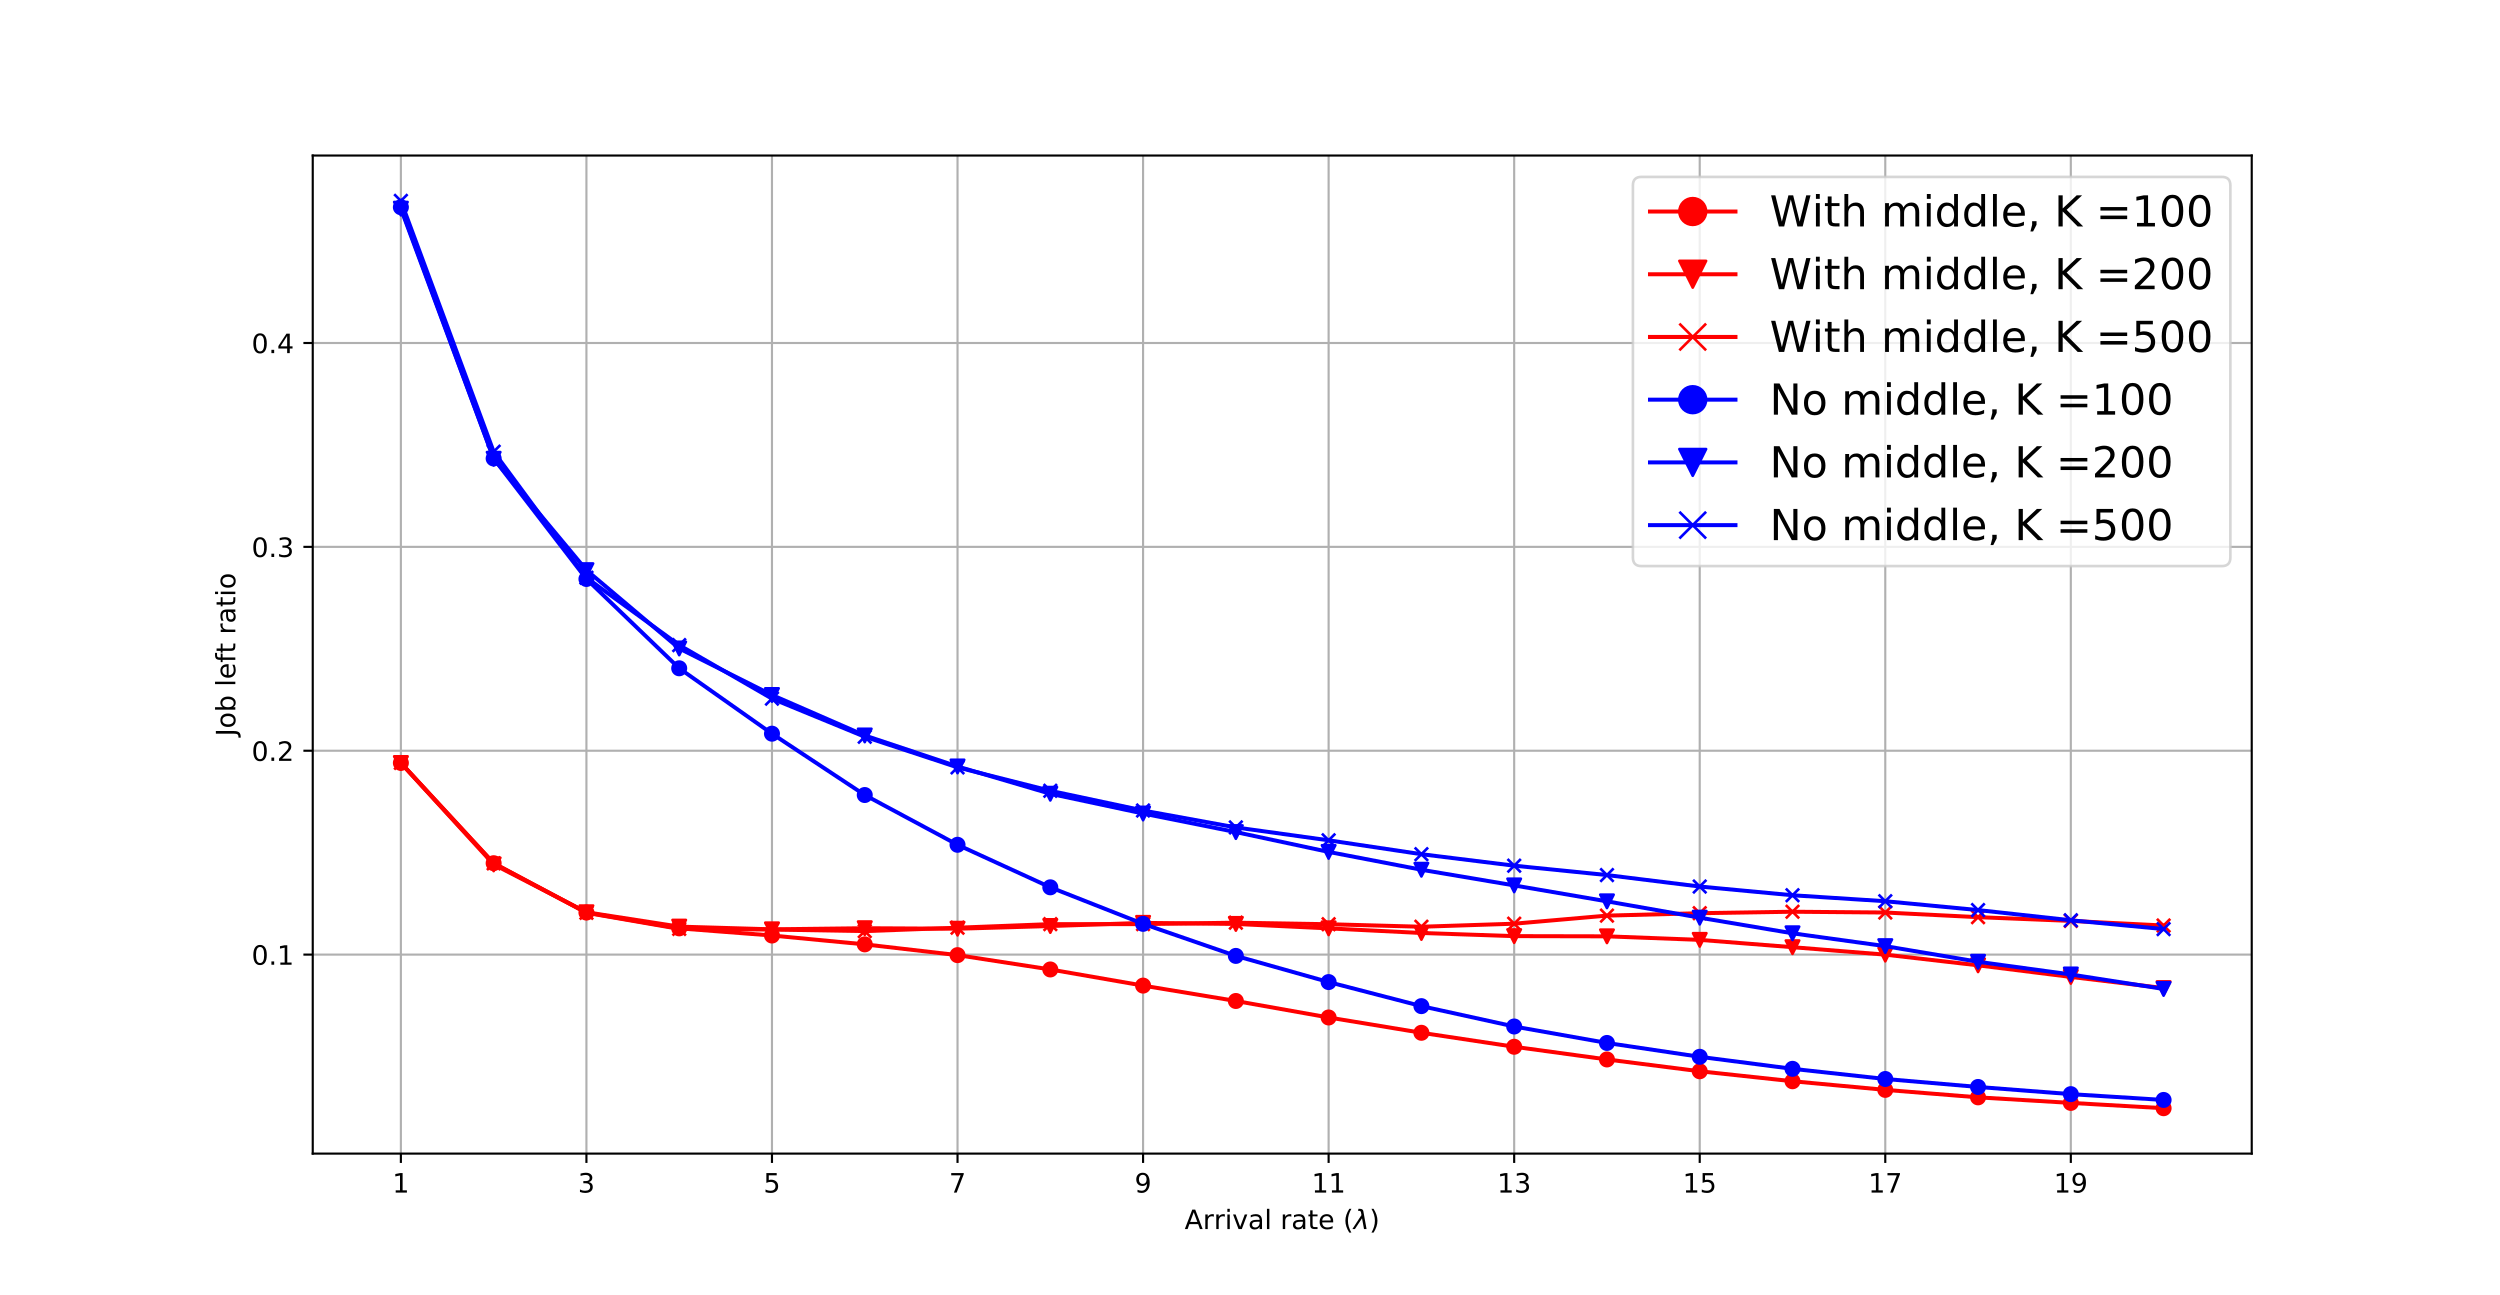 <?xml version="1.0" encoding="utf-8" standalone="no"?>
<!DOCTYPE svg PUBLIC "-//W3C//DTD SVG 1.1//EN"
  "http://www.w3.org/Graphics/SVG/1.1/DTD/svg11.dtd">
<!-- Created with matplotlib (http://matplotlib.org/) -->
<svg height="485pt" version="1.1" viewBox="0 0 936 485" width="936pt" xmlns="http://www.w3.org/2000/svg" xmlns:xlink="http://www.w3.org/1999/xlink">
 <defs>
  <style type="text/css">
*{stroke-linecap:butt;stroke-linejoin:round;}
  </style>
 </defs>
 <g id="figure_1">
  <g id="patch_1">
   <path d="M 0 485.28 
L 936.72 485.28 
L 936.72 0 
L 0 0 
z
" style="fill:#ffffff;"/>
  </g>
  <g id="axes_1">
   <g id="patch_2">
    <path d="M 117.09 431.899 
L 843.048 431.899 
L 843.048 58.234 
L 117.09 58.234 
z
" style="fill:#ffffff;"/>
   </g>
   <g id="matplotlib.axis_1">
    <g id="xtick_1">
     <g id="line2d_1">
      <path clip-path="url(#p25010d7de0)" d="M 150.088 431.899 
L 150.088 58.234 
" style="fill:none;stroke:#b0b0b0;stroke-linecap:square;stroke-width:0.8;"/>
     </g>
     <g id="line2d_2">
      <defs>
       <path d="M 0 0 
L 0 3.5 
" id="mf6c93398f4" style="stroke:#000000;stroke-width:0.8;"/>
      </defs>
      <g>
       <use style="stroke:#000000;stroke-width:0.8;" x="150.088" xlink:href="#mf6c93398f4" y="431.899"/>
      </g>
     </g>
     <g id="text_1">
      <!-- 1 -->
      <defs>
       <path d="M 12.406 8.297 
L 28.516 8.297 
L 28.516 63.922 
L 10.984 60.406 
L 10.984 69.391 
L 28.422 72.906 
L 38.281 72.906 
L 38.281 8.297 
L 54.391 8.297 
L 54.391 0 
L 12.406 0 
z
" id="DejaVuSans-31"/>
      </defs>
      <g transform="translate(146.907 446.498)scale(0.1 -0.1)">
       <use xlink:href="#DejaVuSans-31"/>
      </g>
     </g>
    </g>
    <g id="xtick_2">
     <g id="line2d_3">
      <path clip-path="url(#p25010d7de0)" d="M 219.558 431.899 
L 219.558 58.234 
" style="fill:none;stroke:#b0b0b0;stroke-linecap:square;stroke-width:0.8;"/>
     </g>
     <g id="line2d_4">
      <g>
       <use style="stroke:#000000;stroke-width:0.8;" x="219.558" xlink:href="#mf6c93398f4" y="431.899"/>
      </g>
     </g>
     <g id="text_2">
      <!-- 3 -->
      <defs>
       <path d="M 40.578 39.312 
Q 47.656 37.797 51.625 33 
Q 55.609 28.219 55.609 21.188 
Q 55.609 10.406 48.188 4.484 
Q 40.766 -1.422 27.094 -1.422 
Q 22.516 -1.422 17.656 -0.516 
Q 12.797 0.391 7.625 2.203 
L 7.625 11.719 
Q 11.719 9.328 16.594 8.109 
Q 21.484 6.891 26.812 6.891 
Q 36.078 6.891 40.938 10.547 
Q 45.797 14.203 45.797 21.188 
Q 45.797 27.641 41.281 31.266 
Q 36.766 34.906 28.719 34.906 
L 20.219 34.906 
L 20.219 43.016 
L 29.109 43.016 
Q 36.375 43.016 40.234 45.922 
Q 44.094 48.828 44.094 54.297 
Q 44.094 59.906 40.109 62.906 
Q 36.141 65.922 28.719 65.922 
Q 24.656 65.922 20.016 65.031 
Q 15.375 64.156 9.812 62.312 
L 9.812 71.094 
Q 15.438 72.656 20.344 73.438 
Q 25.25 74.219 29.594 74.219 
Q 40.828 74.219 47.359 69.109 
Q 53.906 64.016 53.906 55.328 
Q 53.906 49.266 50.438 45.094 
Q 46.969 40.922 40.578 39.312 
" id="DejaVuSans-33"/>
      </defs>
      <g transform="translate(216.377 446.498)scale(0.1 -0.1)">
       <use xlink:href="#DejaVuSans-33"/>
      </g>
     </g>
    </g>
    <g id="xtick_3">
     <g id="line2d_5">
      <path clip-path="url(#p25010d7de0)" d="M 289.027 431.899 
L 289.027 58.234 
" style="fill:none;stroke:#b0b0b0;stroke-linecap:square;stroke-width:0.8;"/>
     </g>
     <g id="line2d_6">
      <g>
       <use style="stroke:#000000;stroke-width:0.8;" x="289.027" xlink:href="#mf6c93398f4" y="431.899"/>
      </g>
     </g>
     <g id="text_3">
      <!-- 5 -->
      <defs>
       <path d="M 10.797 72.906 
L 49.516 72.906 
L 49.516 64.594 
L 19.828 64.594 
L 19.828 46.734 
Q 21.969 47.469 24.109 47.828 
Q 26.266 48.188 28.422 48.188 
Q 40.625 48.188 47.75 41.5 
Q 54.891 34.812 54.891 23.391 
Q 54.891 11.625 47.562 5.094 
Q 40.234 -1.422 26.906 -1.422 
Q 22.312 -1.422 17.547 -0.641 
Q 12.797 0.141 7.719 1.703 
L 7.719 11.625 
Q 12.109 9.234 16.797 8.062 
Q 21.484 6.891 26.703 6.891 
Q 35.156 6.891 40.078 11.328 
Q 45.016 15.766 45.016 23.391 
Q 45.016 31 40.078 35.438 
Q 35.156 39.891 26.703 39.891 
Q 22.75 39.891 18.812 39.016 
Q 14.891 38.141 10.797 36.281 
z
" id="DejaVuSans-35"/>
      </defs>
      <g transform="translate(285.846 446.498)scale(0.1 -0.1)">
       <use xlink:href="#DejaVuSans-35"/>
      </g>
     </g>
    </g>
    <g id="xtick_4">
     <g id="line2d_7">
      <path clip-path="url(#p25010d7de0)" d="M 358.497 431.899 
L 358.497 58.234 
" style="fill:none;stroke:#b0b0b0;stroke-linecap:square;stroke-width:0.8;"/>
     </g>
     <g id="line2d_8">
      <g>
       <use style="stroke:#000000;stroke-width:0.8;" x="358.497" xlink:href="#mf6c93398f4" y="431.899"/>
      </g>
     </g>
     <g id="text_4">
      <!-- 7 -->
      <defs>
       <path d="M 8.203 72.906 
L 55.078 72.906 
L 55.078 68.703 
L 28.609 0 
L 18.312 0 
L 43.219 64.594 
L 8.203 64.594 
z
" id="DejaVuSans-37"/>
      </defs>
      <g transform="translate(355.316 446.498)scale(0.1 -0.1)">
       <use xlink:href="#DejaVuSans-37"/>
      </g>
     </g>
    </g>
    <g id="xtick_5">
     <g id="line2d_9">
      <path clip-path="url(#p25010d7de0)" d="M 427.967 431.899 
L 427.967 58.234 
" style="fill:none;stroke:#b0b0b0;stroke-linecap:square;stroke-width:0.8;"/>
     </g>
     <g id="line2d_10">
      <g>
       <use style="stroke:#000000;stroke-width:0.8;" x="427.967" xlink:href="#mf6c93398f4" y="431.899"/>
      </g>
     </g>
     <g id="text_5">
      <!-- 9 -->
      <defs>
       <path d="M 10.984 1.516 
L 10.984 10.5 
Q 14.703 8.734 18.5 7.812 
Q 22.312 6.891 25.984 6.891 
Q 35.75 6.891 40.891 13.453 
Q 46.047 20.016 46.781 33.406 
Q 43.953 29.203 39.594 26.953 
Q 35.25 24.703 29.984 24.703 
Q 19.047 24.703 12.672 31.312 
Q 6.297 37.938 6.297 49.422 
Q 6.297 60.641 12.938 67.422 
Q 19.578 74.219 30.609 74.219 
Q 43.266 74.219 49.922 64.516 
Q 56.594 54.828 56.594 36.375 
Q 56.594 19.141 48.406 8.859 
Q 40.234 -1.422 26.422 -1.422 
Q 22.703 -1.422 18.891 -0.688 
Q 15.094 0.047 10.984 1.516 
M 30.609 32.422 
Q 37.25 32.422 41.125 36.953 
Q 45.016 41.5 45.016 49.422 
Q 45.016 57.281 41.125 61.844 
Q 37.25 66.406 30.609 66.406 
Q 23.969 66.406 20.094 61.844 
Q 16.219 57.281 16.219 49.422 
Q 16.219 41.5 20.094 36.953 
Q 23.969 32.422 30.609 32.422 
" id="DejaVuSans-39"/>
      </defs>
      <g transform="translate(424.786 446.498)scale(0.1 -0.1)">
       <use xlink:href="#DejaVuSans-39"/>
      </g>
     </g>
    </g>
    <g id="xtick_6">
     <g id="line2d_11">
      <path clip-path="url(#p25010d7de0)" d="M 497.436 431.899 
L 497.436 58.234 
" style="fill:none;stroke:#b0b0b0;stroke-linecap:square;stroke-width:0.8;"/>
     </g>
     <g id="line2d_12">
      <g>
       <use style="stroke:#000000;stroke-width:0.8;" x="497.436" xlink:href="#mf6c93398f4" y="431.899"/>
      </g>
     </g>
     <g id="text_6">
      <!-- 11 -->
      <g transform="translate(491.074 446.498)scale(0.1 -0.1)">
       <use xlink:href="#DejaVuSans-31"/>
       <use x="63.623" xlink:href="#DejaVuSans-31"/>
      </g>
     </g>
    </g>
    <g id="xtick_7">
     <g id="line2d_13">
      <path clip-path="url(#p25010d7de0)" d="M 566.906 431.899 
L 566.906 58.234 
" style="fill:none;stroke:#b0b0b0;stroke-linecap:square;stroke-width:0.8;"/>
     </g>
     <g id="line2d_14">
      <g>
       <use style="stroke:#000000;stroke-width:0.8;" x="566.906" xlink:href="#mf6c93398f4" y="431.899"/>
      </g>
     </g>
     <g id="text_7">
      <!-- 13 -->
      <g transform="translate(560.544 446.498)scale(0.1 -0.1)">
       <use xlink:href="#DejaVuSans-31"/>
       <use x="63.623" xlink:href="#DejaVuSans-33"/>
      </g>
     </g>
    </g>
    <g id="xtick_8">
     <g id="line2d_15">
      <path clip-path="url(#p25010d7de0)" d="M 636.376 431.899 
L 636.376 58.234 
" style="fill:none;stroke:#b0b0b0;stroke-linecap:square;stroke-width:0.8;"/>
     </g>
     <g id="line2d_16">
      <g>
       <use style="stroke:#000000;stroke-width:0.8;" x="636.376" xlink:href="#mf6c93398f4" y="431.899"/>
      </g>
     </g>
     <g id="text_8">
      <!-- 15 -->
      <g transform="translate(630.013 446.498)scale(0.1 -0.1)">
       <use xlink:href="#DejaVuSans-31"/>
       <use x="63.623" xlink:href="#DejaVuSans-35"/>
      </g>
     </g>
    </g>
    <g id="xtick_9">
     <g id="line2d_17">
      <path clip-path="url(#p25010d7de0)" d="M 705.845 431.899 
L 705.845 58.234 
" style="fill:none;stroke:#b0b0b0;stroke-linecap:square;stroke-width:0.8;"/>
     </g>
     <g id="line2d_18">
      <g>
       <use style="stroke:#000000;stroke-width:0.8;" x="705.845" xlink:href="#mf6c93398f4" y="431.899"/>
      </g>
     </g>
     <g id="text_9">
      <!-- 17 -->
      <g transform="translate(699.483 446.498)scale(0.1 -0.1)">
       <use xlink:href="#DejaVuSans-31"/>
       <use x="63.623" xlink:href="#DejaVuSans-37"/>
      </g>
     </g>
    </g>
    <g id="xtick_10">
     <g id="line2d_19">
      <path clip-path="url(#p25010d7de0)" d="M 775.315 431.899 
L 775.315 58.234 
" style="fill:none;stroke:#b0b0b0;stroke-linecap:square;stroke-width:0.8;"/>
     </g>
     <g id="line2d_20">
      <g>
       <use style="stroke:#000000;stroke-width:0.8;" x="775.315" xlink:href="#mf6c93398f4" y="431.899"/>
      </g>
     </g>
     <g id="text_10">
      <!-- 19 -->
      <g transform="translate(768.953 446.498)scale(0.1 -0.1)">
       <use xlink:href="#DejaVuSans-31"/>
       <use x="63.623" xlink:href="#DejaVuSans-39"/>
      </g>
     </g>
    </g>
    <g id="text_11">
     <!-- Arrival rate $(\lambda)$ -->
     <defs>
      <path d="M 34.188 63.188 
L 20.797 26.906 
L 47.609 26.906 
z
M 28.609 72.906 
L 39.797 72.906 
L 67.578 0 
L 57.328 0 
L 50.688 18.703 
L 17.828 18.703 
L 11.188 0 
L 0.781 0 
z
" id="DejaVuSans-41"/>
      <path d="M 41.109 46.297 
Q 39.594 47.172 37.812 47.578 
Q 36.031 48 33.891 48 
Q 26.266 48 22.188 43.047 
Q 18.109 38.094 18.109 28.812 
L 18.109 0 
L 9.078 0 
L 9.078 54.688 
L 18.109 54.688 
L 18.109 46.188 
Q 20.953 51.172 25.484 53.578 
Q 30.031 56 36.531 56 
Q 37.453 56 38.578 55.875 
Q 39.703 55.766 41.062 55.516 
z
" id="DejaVuSans-72"/>
      <path d="M 9.422 54.688 
L 18.406 54.688 
L 18.406 0 
L 9.422 0 
z
M 9.422 75.984 
L 18.406 75.984 
L 18.406 64.594 
L 9.422 64.594 
z
" id="DejaVuSans-69"/>
      <path d="M 2.984 54.688 
L 12.5 54.688 
L 29.594 8.797 
L 46.688 54.688 
L 56.203 54.688 
L 35.688 0 
L 23.484 0 
z
" id="DejaVuSans-76"/>
      <path d="M 34.281 27.484 
Q 23.391 27.484 19.188 25 
Q 14.984 22.516 14.984 16.5 
Q 14.984 11.719 18.141 8.906 
Q 21.297 6.109 26.703 6.109 
Q 34.188 6.109 38.703 11.406 
Q 43.219 16.703 43.219 25.484 
L 43.219 27.484 
z
M 52.203 31.203 
L 52.203 0 
L 43.219 0 
L 43.219 8.297 
Q 40.141 3.328 35.547 0.953 
Q 30.953 -1.422 24.312 -1.422 
Q 15.922 -1.422 10.953 3.297 
Q 6 8.016 6 15.922 
Q 6 25.141 12.172 29.828 
Q 18.359 34.516 30.609 34.516 
L 43.219 34.516 
L 43.219 35.406 
Q 43.219 41.609 39.141 45 
Q 35.062 48.391 27.688 48.391 
Q 23 48.391 18.547 47.266 
Q 14.109 46.141 10.016 43.891 
L 10.016 52.203 
Q 14.938 54.109 19.578 55.047 
Q 24.219 56 28.609 56 
Q 40.484 56 46.344 49.844 
Q 52.203 43.703 52.203 31.203 
" id="DejaVuSans-61"/>
      <path d="M 9.422 75.984 
L 18.406 75.984 
L 18.406 0 
L 9.422 0 
z
" id="DejaVuSans-6c"/>
      <path id="DejaVuSans-20"/>
      <path d="M 18.312 70.219 
L 18.312 54.688 
L 36.812 54.688 
L 36.812 47.703 
L 18.312 47.703 
L 18.312 18.016 
Q 18.312 11.328 20.141 9.422 
Q 21.969 7.516 27.594 7.516 
L 36.812 7.516 
L 36.812 0 
L 27.594 0 
Q 17.188 0 13.234 3.875 
Q 9.281 7.766 9.281 18.016 
L 9.281 47.703 
L 2.688 47.703 
L 2.688 54.688 
L 9.281 54.688 
L 9.281 70.219 
z
" id="DejaVuSans-74"/>
      <path d="M 56.203 29.594 
L 56.203 25.203 
L 14.891 25.203 
Q 15.484 15.922 20.484 11.062 
Q 25.484 6.203 34.422 6.203 
Q 39.594 6.203 44.453 7.469 
Q 49.312 8.734 54.109 11.281 
L 54.109 2.781 
Q 49.266 0.734 44.188 -0.344 
Q 39.109 -1.422 33.891 -1.422 
Q 20.797 -1.422 13.156 6.188 
Q 5.516 13.812 5.516 26.812 
Q 5.516 40.234 12.766 48.109 
Q 20.016 56 32.328 56 
Q 43.359 56 49.781 48.891 
Q 56.203 41.797 56.203 29.594 
M 47.219 32.234 
Q 47.125 39.594 43.094 43.984 
Q 39.062 48.391 32.422 48.391 
Q 24.906 48.391 20.391 44.141 
Q 15.875 39.891 15.188 32.172 
z
" id="DejaVuSans-65"/>
      <path d="M 31 75.875 
Q 24.469 64.656 21.281 53.656 
Q 18.109 42.672 18.109 31.391 
Q 18.109 20.125 21.312 9.062 
Q 24.516 -2 31 -13.188 
L 23.188 -13.188 
Q 15.875 -1.703 12.234 9.375 
Q 8.594 20.453 8.594 31.391 
Q 8.594 42.281 12.203 53.312 
Q 15.828 64.359 23.188 75.875 
z
" id="DejaVuSans-28"/>
      <path d="M 36.719 67.438 
L 48.828 0 
L 39.312 0 
L 31.844 40.438 
L 5.125 0 
L -4.391 0 
L 29.734 52.438 
L 28.031 62.109 
Q 26.953 68.266 21.734 68.266 
L 17.047 68.266 
L 18.5 75.984 
L 24.219 75.875 
Q 35.203 75.734 36.719 67.438 
" id="DejaVuSans-Oblique-3bb"/>
      <path d="M 8.016 75.875 
L 15.828 75.875 
Q 23.141 64.359 26.781 53.312 
Q 30.422 42.281 30.422 31.391 
Q 30.422 20.453 26.781 9.375 
Q 23.141 -1.703 15.828 -13.188 
L 8.016 -13.188 
Q 14.5 -2 17.703 9.062 
Q 20.906 20.125 20.906 31.391 
Q 20.906 42.672 17.703 53.656 
Q 14.5 64.656 8.016 75.875 
" id="DejaVuSans-29"/>
     </defs>
     <g transform="translate(443.519 460.176)scale(0.1 -0.1)">
      <use transform="translate(0 0.016)" xlink:href="#DejaVuSans-41"/>
      <use transform="translate(68.408 0.016)" xlink:href="#DejaVuSans-72"/>
      <use transform="translate(109.521 0.016)" xlink:href="#DejaVuSans-72"/>
      <use transform="translate(150.635 0.016)" xlink:href="#DejaVuSans-69"/>
      <use transform="translate(178.418 0.016)" xlink:href="#DejaVuSans-76"/>
      <use transform="translate(237.598 0.016)" xlink:href="#DejaVuSans-61"/>
      <use transform="translate(298.877 0.016)" xlink:href="#DejaVuSans-6c"/>
      <use transform="translate(326.66 0.016)" xlink:href="#DejaVuSans-20"/>
      <use transform="translate(358.447 0.016)" xlink:href="#DejaVuSans-72"/>
      <use transform="translate(399.561 0.016)" xlink:href="#DejaVuSans-61"/>
      <use transform="translate(460.84 0.016)" xlink:href="#DejaVuSans-74"/>
      <use transform="translate(500.049 0.016)" xlink:href="#DejaVuSans-65"/>
      <use transform="translate(561.572 0.016)" xlink:href="#DejaVuSans-20"/>
      <use transform="translate(593.359 0.016)" xlink:href="#DejaVuSans-28"/>
      <use transform="translate(632.373 0.016)" xlink:href="#DejaVuSans-Oblique-3bb"/>
      <use transform="translate(691.553 0.016)" xlink:href="#DejaVuSans-29"/>
     </g>
    </g>
   </g>
   <g id="matplotlib.axis_2">
    <g id="ytick_1">
     <g id="line2d_21">
      <path clip-path="url(#p25010d7de0)" d="M 117.09 357.396 
L 843.048 357.396 
" style="fill:none;stroke:#b0b0b0;stroke-linecap:square;stroke-width:0.8;"/>
     </g>
     <g id="line2d_22">
      <defs>
       <path d="M 0 0 
L -3.5 0 
" id="m515e57b4b6" style="stroke:#000000;stroke-width:0.8;"/>
      </defs>
      <g>
       <use style="stroke:#000000;stroke-width:0.8;" x="117.09" xlink:href="#m515e57b4b6" y="357.396"/>
      </g>
     </g>
     <g id="text_12">
      <!-- 0.1 -->
      <defs>
       <path d="M 31.781 66.406 
Q 24.172 66.406 20.328 58.906 
Q 16.5 51.422 16.5 36.375 
Q 16.5 21.391 20.328 13.891 
Q 24.172 6.391 31.781 6.391 
Q 39.453 6.391 43.281 13.891 
Q 47.125 21.391 47.125 36.375 
Q 47.125 51.422 43.281 58.906 
Q 39.453 66.406 31.781 66.406 
M 31.781 74.219 
Q 44.047 74.219 50.516 64.516 
Q 56.984 54.828 56.984 36.375 
Q 56.984 17.969 50.516 8.266 
Q 44.047 -1.422 31.781 -1.422 
Q 19.531 -1.422 13.062 8.266 
Q 6.594 17.969 6.594 36.375 
Q 6.594 54.828 13.062 64.516 
Q 19.531 74.219 31.781 74.219 
" id="DejaVuSans-30"/>
       <path d="M 10.688 12.406 
L 21 12.406 
L 21 0 
L 10.688 0 
z
" id="DejaVuSans-2e"/>
      </defs>
      <g transform="translate(94.187 361.195)scale(0.1 -0.1)">
       <use xlink:href="#DejaVuSans-30"/>
       <use x="63.623" xlink:href="#DejaVuSans-2e"/>
       <use x="95.41" xlink:href="#DejaVuSans-31"/>
      </g>
     </g>
    </g>
    <g id="ytick_2">
     <g id="line2d_23">
      <path clip-path="url(#p25010d7de0)" d="M 117.09 281.068 
L 843.048 281.068 
" style="fill:none;stroke:#b0b0b0;stroke-linecap:square;stroke-width:0.8;"/>
     </g>
     <g id="line2d_24">
      <g>
       <use style="stroke:#000000;stroke-width:0.8;" x="117.09" xlink:href="#m515e57b4b6" y="281.068"/>
      </g>
     </g>
     <g id="text_13">
      <!-- 0.2 -->
      <defs>
       <path d="M 19.188 8.297 
L 53.609 8.297 
L 53.609 0 
L 7.328 0 
L 7.328 8.297 
Q 12.938 14.109 22.625 23.891 
Q 32.328 33.688 34.812 36.531 
Q 39.547 41.844 41.422 45.531 
Q 43.312 49.219 43.312 52.781 
Q 43.312 58.594 39.234 62.25 
Q 35.156 65.922 28.609 65.922 
Q 23.969 65.922 18.812 64.312 
Q 13.672 62.703 7.812 59.422 
L 7.812 69.391 
Q 13.766 71.781 18.938 73 
Q 24.125 74.219 28.422 74.219 
Q 39.75 74.219 46.484 68.547 
Q 53.219 62.891 53.219 53.422 
Q 53.219 48.922 51.531 44.891 
Q 49.859 40.875 45.406 35.406 
Q 44.188 33.984 37.641 27.219 
Q 31.109 20.453 19.188 8.297 
" id="DejaVuSans-32"/>
      </defs>
      <g transform="translate(94.187 284.868)scale(0.1 -0.1)">
       <use xlink:href="#DejaVuSans-30"/>
       <use x="63.623" xlink:href="#DejaVuSans-2e"/>
       <use x="95.41" xlink:href="#DejaVuSans-32"/>
      </g>
     </g>
    </g>
    <g id="ytick_3">
     <g id="line2d_25">
      <path clip-path="url(#p25010d7de0)" d="M 117.09 204.74 
L 843.048 204.74 
" style="fill:none;stroke:#b0b0b0;stroke-linecap:square;stroke-width:0.8;"/>
     </g>
     <g id="line2d_26">
      <g>
       <use style="stroke:#000000;stroke-width:0.8;" x="117.09" xlink:href="#m515e57b4b6" y="204.74"/>
      </g>
     </g>
     <g id="text_14">
      <!-- 0.3 -->
      <g transform="translate(94.187 208.54)scale(0.1 -0.1)">
       <use xlink:href="#DejaVuSans-30"/>
       <use x="63.623" xlink:href="#DejaVuSans-2e"/>
       <use x="95.41" xlink:href="#DejaVuSans-33"/>
      </g>
     </g>
    </g>
    <g id="ytick_4">
     <g id="line2d_27">
      <path clip-path="url(#p25010d7de0)" d="M 117.09 128.413 
L 843.048 128.413 
" style="fill:none;stroke:#b0b0b0;stroke-linecap:square;stroke-width:0.8;"/>
     </g>
     <g id="line2d_28">
      <g>
       <use style="stroke:#000000;stroke-width:0.8;" x="117.09" xlink:href="#m515e57b4b6" y="128.413"/>
      </g>
     </g>
     <g id="text_15">
      <!-- 0.4 -->
      <defs>
       <path d="M 37.797 64.312 
L 12.891 25.391 
L 37.797 25.391 
z
M 35.203 72.906 
L 47.609 72.906 
L 47.609 25.391 
L 58.016 25.391 
L 58.016 17.188 
L 47.609 17.188 
L 47.609 0 
L 37.797 0 
L 37.797 17.188 
L 4.891 17.188 
L 4.891 26.703 
z
" id="DejaVuSans-34"/>
      </defs>
      <g transform="translate(94.187 132.212)scale(0.1 -0.1)">
       <use xlink:href="#DejaVuSans-30"/>
       <use x="63.623" xlink:href="#DejaVuSans-2e"/>
       <use x="95.41" xlink:href="#DejaVuSans-34"/>
      </g>
     </g>
    </g>
    <g id="text_16">
     <!-- Job left ratio -->
     <defs>
      <path d="M 9.812 72.906 
L 19.672 72.906 
L 19.672 5.078 
Q 19.672 -8.109 14.672 -14.062 
Q 9.672 -20.016 -1.422 -20.016 
L -5.172 -20.016 
L -5.172 -11.719 
L -2.094 -11.719 
Q 4.438 -11.719 7.125 -8.047 
Q 9.812 -4.391 9.812 5.078 
z
" id="DejaVuSans-4a"/>
      <path d="M 30.609 48.391 
Q 23.391 48.391 19.188 42.75 
Q 14.984 37.109 14.984 27.297 
Q 14.984 17.484 19.156 11.844 
Q 23.344 6.203 30.609 6.203 
Q 37.797 6.203 41.984 11.859 
Q 46.188 17.531 46.188 27.297 
Q 46.188 37.016 41.984 42.703 
Q 37.797 48.391 30.609 48.391 
M 30.609 56 
Q 42.328 56 49.016 48.375 
Q 55.719 40.766 55.719 27.297 
Q 55.719 13.875 49.016 6.219 
Q 42.328 -1.422 30.609 -1.422 
Q 18.844 -1.422 12.172 6.219 
Q 5.516 13.875 5.516 27.297 
Q 5.516 40.766 12.172 48.375 
Q 18.844 56 30.609 56 
" id="DejaVuSans-6f"/>
      <path d="M 48.688 27.297 
Q 48.688 37.203 44.609 42.844 
Q 40.531 48.484 33.406 48.484 
Q 26.266 48.484 22.188 42.844 
Q 18.109 37.203 18.109 27.297 
Q 18.109 17.391 22.188 11.75 
Q 26.266 6.109 33.406 6.109 
Q 40.531 6.109 44.609 11.75 
Q 48.688 17.391 48.688 27.297 
M 18.109 46.391 
Q 20.953 51.266 25.266 53.625 
Q 29.594 56 35.594 56 
Q 45.562 56 51.781 48.094 
Q 58.016 40.188 58.016 27.297 
Q 58.016 14.406 51.781 6.484 
Q 45.562 -1.422 35.594 -1.422 
Q 29.594 -1.422 25.266 0.953 
Q 20.953 3.328 18.109 8.203 
L 18.109 0 
L 9.078 0 
L 9.078 75.984 
L 18.109 75.984 
z
" id="DejaVuSans-62"/>
      <path d="M 37.109 75.984 
L 37.109 68.5 
L 28.516 68.5 
Q 23.688 68.5 21.797 66.547 
Q 19.922 64.594 19.922 59.516 
L 19.922 54.688 
L 34.719 54.688 
L 34.719 47.703 
L 19.922 47.703 
L 19.922 0 
L 10.891 0 
L 10.891 47.703 
L 2.297 47.703 
L 2.297 54.688 
L 10.891 54.688 
L 10.891 58.5 
Q 10.891 67.625 15.141 71.797 
Q 19.391 75.984 28.609 75.984 
z
" id="DejaVuSans-66"/>
     </defs>
     <g transform="translate(88.107 275.666)rotate(-90)scale(0.1 -0.1)">
      <use xlink:href="#DejaVuSans-4a"/>
      <use x="29.492" xlink:href="#DejaVuSans-6f"/>
      <use x="90.674" xlink:href="#DejaVuSans-62"/>
      <use x="154.15" xlink:href="#DejaVuSans-20"/>
      <use x="185.938" xlink:href="#DejaVuSans-6c"/>
      <use x="213.721" xlink:href="#DejaVuSans-65"/>
      <use x="275.244" xlink:href="#DejaVuSans-66"/>
      <use x="310.434" xlink:href="#DejaVuSans-74"/>
      <use x="349.643" xlink:href="#DejaVuSans-20"/>
      <use x="381.43" xlink:href="#DejaVuSans-72"/>
      <use x="422.543" xlink:href="#DejaVuSans-61"/>
      <use x="483.822" xlink:href="#DejaVuSans-74"/>
      <use x="523.031" xlink:href="#DejaVuSans-69"/>
      <use x="550.814" xlink:href="#DejaVuSans-6f"/>
     </g>
    </g>
   </g>
   <g id="line2d_29">
    <path clip-path="url(#p25010d7de0)" d="M 150.088 285.645 
L 184.823 323.185 
L 219.558 341.666 
L 254.293 347.58 
L 289.027 350.258 
L 323.762 353.572 
L 358.497 357.603 
L 393.232 362.966 
L 427.967 369.01 
L 462.702 374.77 
L 497.436 380.944 
L 532.171 386.675 
L 566.906 391.909 
L 601.641 396.66 
L 636.376 401.083 
L 671.111 404.82 
L 705.845 408.05 
L 740.58 410.846 
L 775.315 412.927 
L 810.05 414.914 
" style="fill:none;stroke:#ff0000;stroke-linecap:square;stroke-width:1.5;"/>
    <defs>
     <path d="M 0 2.5 
C 0.663 2.5 1.299 2.237 1.768 1.768 
C 2.237 1.299 2.5 0.663 2.5 0 
C 2.5 -0.663 2.237 -1.299 1.768 -1.768 
C 1.299 -2.237 0.663 -2.5 0 -2.5 
C -0.663 -2.5 -1.299 -2.237 -1.768 -1.768 
C -2.237 -1.299 -2.5 -0.663 -2.5 0 
C -2.5 0.663 -2.237 1.299 -1.768 1.768 
C -1.299 2.237 -0.663 2.5 0 2.5 
z
" id="m9e6d6a9cc8" style="stroke:#ff0000;"/>
    </defs>
    <g clip-path="url(#p25010d7de0)">
     <use style="fill:#ff0000;stroke:#ff0000;" x="150.088" xlink:href="#m9e6d6a9cc8" y="285.645"/>
     <use style="fill:#ff0000;stroke:#ff0000;" x="184.823" xlink:href="#m9e6d6a9cc8" y="323.185"/>
     <use style="fill:#ff0000;stroke:#ff0000;" x="219.558" xlink:href="#m9e6d6a9cc8" y="341.666"/>
     <use style="fill:#ff0000;stroke:#ff0000;" x="254.293" xlink:href="#m9e6d6a9cc8" y="347.58"/>
     <use style="fill:#ff0000;stroke:#ff0000;" x="289.027" xlink:href="#m9e6d6a9cc8" y="350.258"/>
     <use style="fill:#ff0000;stroke:#ff0000;" x="323.762" xlink:href="#m9e6d6a9cc8" y="353.572"/>
     <use style="fill:#ff0000;stroke:#ff0000;" x="358.497" xlink:href="#m9e6d6a9cc8" y="357.603"/>
     <use style="fill:#ff0000;stroke:#ff0000;" x="393.232" xlink:href="#m9e6d6a9cc8" y="362.966"/>
     <use style="fill:#ff0000;stroke:#ff0000;" x="427.967" xlink:href="#m9e6d6a9cc8" y="369.01"/>
     <use style="fill:#ff0000;stroke:#ff0000;" x="462.702" xlink:href="#m9e6d6a9cc8" y="374.77"/>
     <use style="fill:#ff0000;stroke:#ff0000;" x="497.436" xlink:href="#m9e6d6a9cc8" y="380.944"/>
     <use style="fill:#ff0000;stroke:#ff0000;" x="532.171" xlink:href="#m9e6d6a9cc8" y="386.675"/>
     <use style="fill:#ff0000;stroke:#ff0000;" x="566.906" xlink:href="#m9e6d6a9cc8" y="391.909"/>
     <use style="fill:#ff0000;stroke:#ff0000;" x="601.641" xlink:href="#m9e6d6a9cc8" y="396.66"/>
     <use style="fill:#ff0000;stroke:#ff0000;" x="636.376" xlink:href="#m9e6d6a9cc8" y="401.083"/>
     <use style="fill:#ff0000;stroke:#ff0000;" x="671.111" xlink:href="#m9e6d6a9cc8" y="404.82"/>
     <use style="fill:#ff0000;stroke:#ff0000;" x="705.845" xlink:href="#m9e6d6a9cc8" y="408.05"/>
     <use style="fill:#ff0000;stroke:#ff0000;" x="740.58" xlink:href="#m9e6d6a9cc8" y="410.846"/>
     <use style="fill:#ff0000;stroke:#ff0000;" x="775.315" xlink:href="#m9e6d6a9cc8" y="412.927"/>
     <use style="fill:#ff0000;stroke:#ff0000;" x="810.05" xlink:href="#m9e6d6a9cc8" y="414.914"/>
    </g>
   </g>
   <g id="line2d_30">
    <path clip-path="url(#p25010d7de0)" d="M 150.088 285.667 
L 184.823 323.645 
L 219.558 341.546 
L 254.293 346.927 
L 289.027 347.942 
L 323.762 347.525 
L 358.497 347.714 
L 393.232 346.709 
L 427.967 345.524 
L 462.702 345.928 
L 497.436 347.582 
L 532.171 349.309 
L 566.906 350.486 
L 601.641 350.563 
L 636.376 351.884 
L 671.111 354.63 
L 705.845 357.42 
L 740.58 361.422 
L 775.315 365.762 
L 810.05 369.947 
" style="fill:none;stroke:#ff0000;stroke-linecap:square;stroke-width:1.5;"/>
    <defs>
     <path d="M -0 2.5 
L 2.5 -2.5 
L -2.5 -2.5 
z
" id="m79a23a4ce9" style="stroke:#ff0000;stroke-linejoin:miter;"/>
    </defs>
    <g clip-path="url(#p25010d7de0)">
     <use style="fill:#ff0000;stroke:#ff0000;stroke-linejoin:miter;" x="150.088" xlink:href="#m79a23a4ce9" y="285.667"/>
     <use style="fill:#ff0000;stroke:#ff0000;stroke-linejoin:miter;" x="184.823" xlink:href="#m79a23a4ce9" y="323.645"/>
     <use style="fill:#ff0000;stroke:#ff0000;stroke-linejoin:miter;" x="219.558" xlink:href="#m79a23a4ce9" y="341.546"/>
     <use style="fill:#ff0000;stroke:#ff0000;stroke-linejoin:miter;" x="254.293" xlink:href="#m79a23a4ce9" y="346.927"/>
     <use style="fill:#ff0000;stroke:#ff0000;stroke-linejoin:miter;" x="289.027" xlink:href="#m79a23a4ce9" y="347.942"/>
     <use style="fill:#ff0000;stroke:#ff0000;stroke-linejoin:miter;" x="323.762" xlink:href="#m79a23a4ce9" y="347.525"/>
     <use style="fill:#ff0000;stroke:#ff0000;stroke-linejoin:miter;" x="358.497" xlink:href="#m79a23a4ce9" y="347.714"/>
     <use style="fill:#ff0000;stroke:#ff0000;stroke-linejoin:miter;" x="393.232" xlink:href="#m79a23a4ce9" y="346.709"/>
     <use style="fill:#ff0000;stroke:#ff0000;stroke-linejoin:miter;" x="427.967" xlink:href="#m79a23a4ce9" y="345.524"/>
     <use style="fill:#ff0000;stroke:#ff0000;stroke-linejoin:miter;" x="462.702" xlink:href="#m79a23a4ce9" y="345.928"/>
     <use style="fill:#ff0000;stroke:#ff0000;stroke-linejoin:miter;" x="497.436" xlink:href="#m79a23a4ce9" y="347.582"/>
     <use style="fill:#ff0000;stroke:#ff0000;stroke-linejoin:miter;" x="532.171" xlink:href="#m79a23a4ce9" y="349.309"/>
     <use style="fill:#ff0000;stroke:#ff0000;stroke-linejoin:miter;" x="566.906" xlink:href="#m79a23a4ce9" y="350.486"/>
     <use style="fill:#ff0000;stroke:#ff0000;stroke-linejoin:miter;" x="601.641" xlink:href="#m79a23a4ce9" y="350.563"/>
     <use style="fill:#ff0000;stroke:#ff0000;stroke-linejoin:miter;" x="636.376" xlink:href="#m79a23a4ce9" y="351.884"/>
     <use style="fill:#ff0000;stroke:#ff0000;stroke-linejoin:miter;" x="671.111" xlink:href="#m79a23a4ce9" y="354.63"/>
     <use style="fill:#ff0000;stroke:#ff0000;stroke-linejoin:miter;" x="705.845" xlink:href="#m79a23a4ce9" y="357.42"/>
     <use style="fill:#ff0000;stroke:#ff0000;stroke-linejoin:miter;" x="740.58" xlink:href="#m79a23a4ce9" y="361.422"/>
     <use style="fill:#ff0000;stroke:#ff0000;stroke-linejoin:miter;" x="775.315" xlink:href="#m79a23a4ce9" y="365.762"/>
     <use style="fill:#ff0000;stroke:#ff0000;stroke-linejoin:miter;" x="810.05" xlink:href="#m79a23a4ce9" y="369.947"/>
    </g>
   </g>
   <g id="line2d_31">
    <path clip-path="url(#p25010d7de0)" d="M 150.088 285.619 
L 184.823 323.238 
L 219.558 341.751 
L 254.293 347.775 
L 289.027 348.021 
L 323.762 348.608 
L 358.497 347.332 
L 393.232 345.994 
L 427.967 345.984 
L 462.702 345.448 
L 497.436 346.029 
L 532.171 346.972 
L 566.906 345.836 
L 601.641 342.807 
L 636.376 341.905 
L 671.111 341.352 
L 705.845 341.644 
L 740.58 343.384 
L 775.315 344.785 
L 810.05 346.514 
" style="fill:none;stroke:#ff0000;stroke-linecap:square;stroke-width:1.5;"/>
    <defs>
     <path d="M -2.5 2.5 
L 2.5 -2.5 
M -2.5 -2.5 
L 2.5 2.5 
" id="m8f62f6e23b" style="stroke:#ff0000;"/>
    </defs>
    <g clip-path="url(#p25010d7de0)">
     <use style="fill:#ff0000;stroke:#ff0000;" x="150.088" xlink:href="#m8f62f6e23b" y="285.619"/>
     <use style="fill:#ff0000;stroke:#ff0000;" x="184.823" xlink:href="#m8f62f6e23b" y="323.238"/>
     <use style="fill:#ff0000;stroke:#ff0000;" x="219.558" xlink:href="#m8f62f6e23b" y="341.751"/>
     <use style="fill:#ff0000;stroke:#ff0000;" x="254.293" xlink:href="#m8f62f6e23b" y="347.775"/>
     <use style="fill:#ff0000;stroke:#ff0000;" x="289.027" xlink:href="#m8f62f6e23b" y="348.021"/>
     <use style="fill:#ff0000;stroke:#ff0000;" x="323.762" xlink:href="#m8f62f6e23b" y="348.608"/>
     <use style="fill:#ff0000;stroke:#ff0000;" x="358.497" xlink:href="#m8f62f6e23b" y="347.332"/>
     <use style="fill:#ff0000;stroke:#ff0000;" x="393.232" xlink:href="#m8f62f6e23b" y="345.994"/>
     <use style="fill:#ff0000;stroke:#ff0000;" x="427.967" xlink:href="#m8f62f6e23b" y="345.984"/>
     <use style="fill:#ff0000;stroke:#ff0000;" x="462.702" xlink:href="#m8f62f6e23b" y="345.448"/>
     <use style="fill:#ff0000;stroke:#ff0000;" x="497.436" xlink:href="#m8f62f6e23b" y="346.029"/>
     <use style="fill:#ff0000;stroke:#ff0000;" x="532.171" xlink:href="#m8f62f6e23b" y="346.972"/>
     <use style="fill:#ff0000;stroke:#ff0000;" x="566.906" xlink:href="#m8f62f6e23b" y="345.836"/>
     <use style="fill:#ff0000;stroke:#ff0000;" x="601.641" xlink:href="#m8f62f6e23b" y="342.807"/>
     <use style="fill:#ff0000;stroke:#ff0000;" x="636.376" xlink:href="#m8f62f6e23b" y="341.905"/>
     <use style="fill:#ff0000;stroke:#ff0000;" x="671.111" xlink:href="#m8f62f6e23b" y="341.352"/>
     <use style="fill:#ff0000;stroke:#ff0000;" x="705.845" xlink:href="#m8f62f6e23b" y="341.644"/>
     <use style="fill:#ff0000;stroke:#ff0000;" x="740.58" xlink:href="#m8f62f6e23b" y="343.384"/>
     <use style="fill:#ff0000;stroke:#ff0000;" x="775.315" xlink:href="#m8f62f6e23b" y="344.785"/>
     <use style="fill:#ff0000;stroke:#ff0000;" x="810.05" xlink:href="#m8f62f6e23b" y="346.514"/>
    </g>
   </g>
   <g id="line2d_32">
    <path clip-path="url(#p25010d7de0)" d="M 150.088 77.591 
L 184.823 171.651 
L 219.558 216.77 
L 254.293 250.209 
L 289.027 274.693 
L 323.762 297.656 
L 358.497 316.289 
L 393.232 332.211 
L 427.967 345.887 
L 462.702 357.891 
L 497.436 367.687 
L 532.171 376.696 
L 566.906 384.321 
L 601.641 390.483 
L 636.376 395.669 
L 671.111 400.17 
L 705.845 403.977 
L 740.58 406.962 
L 775.315 409.647 
L 810.05 411.821 
" style="fill:none;stroke:#0000ff;stroke-linecap:square;stroke-width:1.5;"/>
    <defs>
     <path d="M 0 2.5 
C 0.663 2.5 1.299 2.237 1.768 1.768 
C 2.237 1.299 2.5 0.663 2.5 0 
C 2.5 -0.663 2.237 -1.299 1.768 -1.768 
C 1.299 -2.237 0.663 -2.5 0 -2.5 
C -0.663 -2.5 -1.299 -2.237 -1.768 -1.768 
C -2.237 -1.299 -2.5 -0.663 -2.5 0 
C -2.5 0.663 -2.237 1.299 -1.768 1.768 
C -1.299 2.237 -0.663 2.5 0 2.5 
z
" id="m26ab66178d" style="stroke:#0000ff;"/>
    </defs>
    <g clip-path="url(#p25010d7de0)">
     <use style="fill:#0000ff;stroke:#0000ff;" x="150.088" xlink:href="#m26ab66178d" y="77.591"/>
     <use style="fill:#0000ff;stroke:#0000ff;" x="184.823" xlink:href="#m26ab66178d" y="171.651"/>
     <use style="fill:#0000ff;stroke:#0000ff;" x="219.558" xlink:href="#m26ab66178d" y="216.77"/>
     <use style="fill:#0000ff;stroke:#0000ff;" x="254.293" xlink:href="#m26ab66178d" y="250.209"/>
     <use style="fill:#0000ff;stroke:#0000ff;" x="289.027" xlink:href="#m26ab66178d" y="274.693"/>
     <use style="fill:#0000ff;stroke:#0000ff;" x="323.762" xlink:href="#m26ab66178d" y="297.656"/>
     <use style="fill:#0000ff;stroke:#0000ff;" x="358.497" xlink:href="#m26ab66178d" y="316.289"/>
     <use style="fill:#0000ff;stroke:#0000ff;" x="393.232" xlink:href="#m26ab66178d" y="332.211"/>
     <use style="fill:#0000ff;stroke:#0000ff;" x="427.967" xlink:href="#m26ab66178d" y="345.887"/>
     <use style="fill:#0000ff;stroke:#0000ff;" x="462.702" xlink:href="#m26ab66178d" y="357.891"/>
     <use style="fill:#0000ff;stroke:#0000ff;" x="497.436" xlink:href="#m26ab66178d" y="367.687"/>
     <use style="fill:#0000ff;stroke:#0000ff;" x="532.171" xlink:href="#m26ab66178d" y="376.696"/>
     <use style="fill:#0000ff;stroke:#0000ff;" x="566.906" xlink:href="#m26ab66178d" y="384.321"/>
     <use style="fill:#0000ff;stroke:#0000ff;" x="601.641" xlink:href="#m26ab66178d" y="390.483"/>
     <use style="fill:#0000ff;stroke:#0000ff;" x="636.376" xlink:href="#m26ab66178d" y="395.669"/>
     <use style="fill:#0000ff;stroke:#0000ff;" x="671.111" xlink:href="#m26ab66178d" y="400.17"/>
     <use style="fill:#0000ff;stroke:#0000ff;" x="705.845" xlink:href="#m26ab66178d" y="403.977"/>
     <use style="fill:#0000ff;stroke:#0000ff;" x="740.58" xlink:href="#m26ab66178d" y="406.962"/>
     <use style="fill:#0000ff;stroke:#0000ff;" x="775.315" xlink:href="#m26ab66178d" y="409.647"/>
     <use style="fill:#0000ff;stroke:#0000ff;" x="810.05" xlink:href="#m26ab66178d" y="411.821"/>
    </g>
   </g>
   <g id="line2d_33">
    <path clip-path="url(#p25010d7de0)" d="M 150.088 78.121 
L 184.823 171.767 
L 219.558 213.468 
L 254.293 242.79 
L 289.027 260.202 
L 323.762 275.351 
L 358.497 286.963 
L 393.232 297.186 
L 427.967 304.587 
L 462.702 311.537 
L 497.436 318.96 
L 532.171 325.639 
L 566.906 331.502 
L 601.641 337.462 
L 636.376 343.58 
L 671.111 349.431 
L 705.845 354.241 
L 740.58 360.089 
L 775.315 364.851 
L 810.05 370.273 
" style="fill:none;stroke:#0000ff;stroke-linecap:square;stroke-width:1.5;"/>
    <defs>
     <path d="M -0 2.5 
L 2.5 -2.5 
L -2.5 -2.5 
z
" id="m30adec5270" style="stroke:#0000ff;stroke-linejoin:miter;"/>
    </defs>
    <g clip-path="url(#p25010d7de0)">
     <use style="fill:#0000ff;stroke:#0000ff;stroke-linejoin:miter;" x="150.088" xlink:href="#m30adec5270" y="78.121"/>
     <use style="fill:#0000ff;stroke:#0000ff;stroke-linejoin:miter;" x="184.823" xlink:href="#m30adec5270" y="171.767"/>
     <use style="fill:#0000ff;stroke:#0000ff;stroke-linejoin:miter;" x="219.558" xlink:href="#m30adec5270" y="213.468"/>
     <use style="fill:#0000ff;stroke:#0000ff;stroke-linejoin:miter;" x="254.293" xlink:href="#m30adec5270" y="242.79"/>
     <use style="fill:#0000ff;stroke:#0000ff;stroke-linejoin:miter;" x="289.027" xlink:href="#m30adec5270" y="260.202"/>
     <use style="fill:#0000ff;stroke:#0000ff;stroke-linejoin:miter;" x="323.762" xlink:href="#m30adec5270" y="275.351"/>
     <use style="fill:#0000ff;stroke:#0000ff;stroke-linejoin:miter;" x="358.497" xlink:href="#m30adec5270" y="286.963"/>
     <use style="fill:#0000ff;stroke:#0000ff;stroke-linejoin:miter;" x="393.232" xlink:href="#m30adec5270" y="297.186"/>
     <use style="fill:#0000ff;stroke:#0000ff;stroke-linejoin:miter;" x="427.967" xlink:href="#m30adec5270" y="304.587"/>
     <use style="fill:#0000ff;stroke:#0000ff;stroke-linejoin:miter;" x="462.702" xlink:href="#m30adec5270" y="311.537"/>
     <use style="fill:#0000ff;stroke:#0000ff;stroke-linejoin:miter;" x="497.436" xlink:href="#m30adec5270" y="318.96"/>
     <use style="fill:#0000ff;stroke:#0000ff;stroke-linejoin:miter;" x="532.171" xlink:href="#m30adec5270" y="325.639"/>
     <use style="fill:#0000ff;stroke:#0000ff;stroke-linejoin:miter;" x="566.906" xlink:href="#m30adec5270" y="331.502"/>
     <use style="fill:#0000ff;stroke:#0000ff;stroke-linejoin:miter;" x="601.641" xlink:href="#m30adec5270" y="337.462"/>
     <use style="fill:#0000ff;stroke:#0000ff;stroke-linejoin:miter;" x="636.376" xlink:href="#m30adec5270" y="343.58"/>
     <use style="fill:#0000ff;stroke:#0000ff;stroke-linejoin:miter;" x="671.111" xlink:href="#m30adec5270" y="349.431"/>
     <use style="fill:#0000ff;stroke:#0000ff;stroke-linejoin:miter;" x="705.845" xlink:href="#m30adec5270" y="354.241"/>
     <use style="fill:#0000ff;stroke:#0000ff;stroke-linejoin:miter;" x="740.58" xlink:href="#m30adec5270" y="360.089"/>
     <use style="fill:#0000ff;stroke:#0000ff;stroke-linejoin:miter;" x="775.315" xlink:href="#m30adec5270" y="364.851"/>
     <use style="fill:#0000ff;stroke:#0000ff;stroke-linejoin:miter;" x="810.05" xlink:href="#m30adec5270" y="370.273"/>
    </g>
   </g>
   <g id="line2d_34">
    <path clip-path="url(#p25010d7de0)" d="M 150.088 75.218 
L 184.823 169.117 
L 219.558 216.291 
L 254.293 241.533 
L 289.027 261.568 
L 323.762 275.842 
L 358.497 287.307 
L 393.232 296.068 
L 427.967 303.453 
L 462.702 309.793 
L 497.436 314.614 
L 532.171 319.815 
L 566.906 324.113 
L 601.641 327.627 
L 636.376 331.922 
L 671.111 335.184 
L 705.845 337.422 
L 740.58 340.734 
L 775.315 344.552 
L 810.05 347.851 
" style="fill:none;stroke:#0000ff;stroke-linecap:square;stroke-width:1.5;"/>
    <defs>
     <path d="M -2.5 2.5 
L 2.5 -2.5 
M -2.5 -2.5 
L 2.5 2.5 
" id="m268b83cb30" style="stroke:#0000ff;"/>
    </defs>
    <g clip-path="url(#p25010d7de0)">
     <use style="fill:#0000ff;stroke:#0000ff;" x="150.088" xlink:href="#m268b83cb30" y="75.218"/>
     <use style="fill:#0000ff;stroke:#0000ff;" x="184.823" xlink:href="#m268b83cb30" y="169.117"/>
     <use style="fill:#0000ff;stroke:#0000ff;" x="219.558" xlink:href="#m268b83cb30" y="216.291"/>
     <use style="fill:#0000ff;stroke:#0000ff;" x="254.293" xlink:href="#m268b83cb30" y="241.533"/>
     <use style="fill:#0000ff;stroke:#0000ff;" x="289.027" xlink:href="#m268b83cb30" y="261.568"/>
     <use style="fill:#0000ff;stroke:#0000ff;" x="323.762" xlink:href="#m268b83cb30" y="275.842"/>
     <use style="fill:#0000ff;stroke:#0000ff;" x="358.497" xlink:href="#m268b83cb30" y="287.307"/>
     <use style="fill:#0000ff;stroke:#0000ff;" x="393.232" xlink:href="#m268b83cb30" y="296.068"/>
     <use style="fill:#0000ff;stroke:#0000ff;" x="427.967" xlink:href="#m268b83cb30" y="303.453"/>
     <use style="fill:#0000ff;stroke:#0000ff;" x="462.702" xlink:href="#m268b83cb30" y="309.793"/>
     <use style="fill:#0000ff;stroke:#0000ff;" x="497.436" xlink:href="#m268b83cb30" y="314.614"/>
     <use style="fill:#0000ff;stroke:#0000ff;" x="532.171" xlink:href="#m268b83cb30" y="319.815"/>
     <use style="fill:#0000ff;stroke:#0000ff;" x="566.906" xlink:href="#m268b83cb30" y="324.113"/>
     <use style="fill:#0000ff;stroke:#0000ff;" x="601.641" xlink:href="#m268b83cb30" y="327.627"/>
     <use style="fill:#0000ff;stroke:#0000ff;" x="636.376" xlink:href="#m268b83cb30" y="331.922"/>
     <use style="fill:#0000ff;stroke:#0000ff;" x="671.111" xlink:href="#m268b83cb30" y="335.184"/>
     <use style="fill:#0000ff;stroke:#0000ff;" x="705.845" xlink:href="#m268b83cb30" y="337.422"/>
     <use style="fill:#0000ff;stroke:#0000ff;" x="740.58" xlink:href="#m268b83cb30" y="340.734"/>
     <use style="fill:#0000ff;stroke:#0000ff;" x="775.315" xlink:href="#m268b83cb30" y="344.552"/>
     <use style="fill:#0000ff;stroke:#0000ff;" x="810.05" xlink:href="#m268b83cb30" y="347.851"/>
    </g>
   </g>
   <g id="patch_3">
    <path d="M 117.09 431.899 
L 117.09 58.234 
" style="fill:none;stroke:#000000;stroke-linecap:square;stroke-linejoin:miter;stroke-width:0.8;"/>
   </g>
   <g id="patch_4">
    <path d="M 843.048 431.899 
L 843.048 58.234 
" style="fill:none;stroke:#000000;stroke-linecap:square;stroke-linejoin:miter;stroke-width:0.8;"/>
   </g>
   <g id="patch_5">
    <path d="M 117.09 431.899 
L 843.048 431.899 
" style="fill:none;stroke:#000000;stroke-linecap:square;stroke-linejoin:miter;stroke-width:0.8;"/>
   </g>
   <g id="patch_6">
    <path d="M 117.09 58.234 
L 843.048 58.234 
" style="fill:none;stroke:#000000;stroke-linecap:square;stroke-linejoin:miter;stroke-width:0.8;"/>
   </g>
   <g id="legend_1">
    <g id="patch_7">
     <path d="M 614.561 211.944 
L 831.848 211.944 
Q 835.048 211.944 835.048 208.744 
L 835.048 69.434 
Q 835.048 66.234 831.848 66.234 
L 614.561 66.234 
Q 611.361 66.234 611.361 69.434 
L 611.361 208.744 
Q 611.361 211.944 614.561 211.944 
z
" style="fill:#ffffff;opacity:0.8;stroke:#cccccc;stroke-linejoin:miter;"/>
    </g>
    <g id="line2d_35">
     <path d="M 617.76 79.191 
L 649.76 79.191 
" style="fill:none;stroke:#ff0000;stroke-linecap:square;stroke-width:1.5;"/>
    </g>
    <g id="line2d_36">
     <defs>
      <path d="M 0 5 
C 1.326 5 2.598 4.473 3.536 3.536 
C 4.473 2.598 5 1.326 5 0 
C 5 -1.326 4.473 -2.598 3.536 -3.536 
C 2.598 -4.473 1.326 -5 0 -5 
C -1.326 -5 -2.598 -4.473 -3.536 -3.536 
C -4.473 -2.598 -5 -1.326 -5 0 
C -5 1.326 -4.473 2.598 -3.536 3.536 
C -2.598 4.473 -1.326 5 0 5 
z
" id="m2ee705a948" style="stroke:#ff0000;"/>
     </defs>
     <g>
      <use style="fill:#ff0000;stroke:#ff0000;" x="633.76" xlink:href="#m2ee705a948" y="79.191"/>
     </g>
    </g>
    <g id="text_17">
     <!-- With middle, K =100 -->
     <defs>
      <path d="M 3.328 72.906 
L 13.281 72.906 
L 28.609 11.281 
L 43.891 72.906 
L 54.984 72.906 
L 70.312 11.281 
L 85.594 72.906 
L 95.609 72.906 
L 77.297 0 
L 64.891 0 
L 49.516 63.281 
L 33.984 0 
L 21.578 0 
z
" id="DejaVuSans-57"/>
      <path d="M 54.891 33.016 
L 54.891 0 
L 45.906 0 
L 45.906 32.719 
Q 45.906 40.484 42.875 44.328 
Q 39.844 48.188 33.797 48.188 
Q 26.516 48.188 22.312 43.547 
Q 18.109 38.922 18.109 30.906 
L 18.109 0 
L 9.078 0 
L 9.078 75.984 
L 18.109 75.984 
L 18.109 46.188 
Q 21.344 51.125 25.703 53.562 
Q 30.078 56 35.797 56 
Q 45.219 56 50.047 50.172 
Q 54.891 44.344 54.891 33.016 
" id="DejaVuSans-68"/>
      <path d="M 52 44.188 
Q 55.375 50.25 60.062 53.125 
Q 64.75 56 71.094 56 
Q 79.641 56 84.281 50.016 
Q 88.922 44.047 88.922 33.016 
L 88.922 0 
L 79.891 0 
L 79.891 32.719 
Q 79.891 40.578 77.094 44.375 
Q 74.312 48.188 68.609 48.188 
Q 61.625 48.188 57.562 43.547 
Q 53.516 38.922 53.516 30.906 
L 53.516 0 
L 44.484 0 
L 44.484 32.719 
Q 44.484 40.625 41.703 44.406 
Q 38.922 48.188 33.109 48.188 
Q 26.219 48.188 22.156 43.531 
Q 18.109 38.875 18.109 30.906 
L 18.109 0 
L 9.078 0 
L 9.078 54.688 
L 18.109 54.688 
L 18.109 46.188 
Q 21.188 51.219 25.484 53.609 
Q 29.781 56 35.688 56 
Q 41.656 56 45.828 52.969 
Q 50 49.953 52 44.188 
" id="DejaVuSans-6d"/>
      <path d="M 45.406 46.391 
L 45.406 75.984 
L 54.391 75.984 
L 54.391 0 
L 45.406 0 
L 45.406 8.203 
Q 42.578 3.328 38.25 0.953 
Q 33.938 -1.422 27.875 -1.422 
Q 17.969 -1.422 11.734 6.484 
Q 5.516 14.406 5.516 27.297 
Q 5.516 40.188 11.734 48.094 
Q 17.969 56 27.875 56 
Q 33.938 56 38.25 53.625 
Q 42.578 51.266 45.406 46.391 
M 14.797 27.297 
Q 14.797 17.391 18.875 11.75 
Q 22.953 6.109 30.078 6.109 
Q 37.203 6.109 41.297 11.75 
Q 45.406 17.391 45.406 27.297 
Q 45.406 37.203 41.297 42.844 
Q 37.203 48.484 30.078 48.484 
Q 22.953 48.484 18.875 42.844 
Q 14.797 37.203 14.797 27.297 
" id="DejaVuSans-64"/>
      <path d="M 11.719 12.406 
L 22.016 12.406 
L 22.016 4 
L 14.016 -11.625 
L 7.719 -11.625 
L 11.719 4 
z
" id="DejaVuSans-2c"/>
      <path d="M 9.812 72.906 
L 19.672 72.906 
L 19.672 42.094 
L 52.391 72.906 
L 65.094 72.906 
L 28.906 38.922 
L 67.672 0 
L 54.688 0 
L 19.672 35.109 
L 19.672 0 
L 9.812 0 
z
" id="DejaVuSans-4b"/>
      <path d="M 10.594 45.406 
L 73.188 45.406 
L 73.188 37.203 
L 10.594 37.203 
z
M 10.594 25.484 
L 73.188 25.484 
L 73.188 17.188 
L 10.594 17.188 
z
" id="DejaVuSans-3d"/>
     </defs>
     <g transform="translate(662.561 84.791)scale(0.16 -0.16)">
      <use xlink:href="#DejaVuSans-57"/>
      <use x="98.846" xlink:href="#DejaVuSans-69"/>
      <use x="126.629" xlink:href="#DejaVuSans-74"/>
      <use x="165.838" xlink:href="#DejaVuSans-68"/>
      <use x="229.217" xlink:href="#DejaVuSans-20"/>
      <use x="261.004" xlink:href="#DejaVuSans-6d"/>
      <use x="358.416" xlink:href="#DejaVuSans-69"/>
      <use x="386.199" xlink:href="#DejaVuSans-64"/>
      <use x="449.676" xlink:href="#DejaVuSans-64"/>
      <use x="513.152" xlink:href="#DejaVuSans-6c"/>
      <use x="540.936" xlink:href="#DejaVuSans-65"/>
      <use x="602.459" xlink:href="#DejaVuSans-2c"/>
      <use x="634.246" xlink:href="#DejaVuSans-20"/>
      <use x="666.033" xlink:href="#DejaVuSans-4b"/>
      <use x="731.609" xlink:href="#DejaVuSans-20"/>
      <use x="763.396" xlink:href="#DejaVuSans-3d"/>
      <use x="847.186" xlink:href="#DejaVuSans-31"/>
      <use x="910.809" xlink:href="#DejaVuSans-30"/>
      <use x="974.432" xlink:href="#DejaVuSans-30"/>
     </g>
    </g>
    <g id="line2d_37">
     <path d="M 617.76 102.676 
L 649.76 102.676 
" style="fill:none;stroke:#ff0000;stroke-linecap:square;stroke-width:1.5;"/>
    </g>
    <g id="line2d_38">
     <defs>
      <path d="M -0 5 
L 5 -5 
L -5 -5 
z
" id="m401d43a275" style="stroke:#ff0000;stroke-linejoin:miter;"/>
     </defs>
     <g>
      <use style="fill:#ff0000;stroke:#ff0000;stroke-linejoin:miter;" x="633.76" xlink:href="#m401d43a275" y="102.676"/>
     </g>
    </g>
    <g id="text_18">
     <!-- With middle, K =200 -->
     <g transform="translate(662.561 108.276)scale(0.16 -0.16)">
      <use xlink:href="#DejaVuSans-57"/>
      <use x="98.846" xlink:href="#DejaVuSans-69"/>
      <use x="126.629" xlink:href="#DejaVuSans-74"/>
      <use x="165.838" xlink:href="#DejaVuSans-68"/>
      <use x="229.217" xlink:href="#DejaVuSans-20"/>
      <use x="261.004" xlink:href="#DejaVuSans-6d"/>
      <use x="358.416" xlink:href="#DejaVuSans-69"/>
      <use x="386.199" xlink:href="#DejaVuSans-64"/>
      <use x="449.676" xlink:href="#DejaVuSans-64"/>
      <use x="513.152" xlink:href="#DejaVuSans-6c"/>
      <use x="540.936" xlink:href="#DejaVuSans-65"/>
      <use x="602.459" xlink:href="#DejaVuSans-2c"/>
      <use x="634.246" xlink:href="#DejaVuSans-20"/>
      <use x="666.033" xlink:href="#DejaVuSans-4b"/>
      <use x="731.609" xlink:href="#DejaVuSans-20"/>
      <use x="763.396" xlink:href="#DejaVuSans-3d"/>
      <use x="847.186" xlink:href="#DejaVuSans-32"/>
      <use x="910.809" xlink:href="#DejaVuSans-30"/>
      <use x="974.432" xlink:href="#DejaVuSans-30"/>
     </g>
    </g>
    <g id="line2d_39">
     <path d="M 617.76 126.161 
L 649.76 126.161 
" style="fill:none;stroke:#ff0000;stroke-linecap:square;stroke-width:1.5;"/>
    </g>
    <g id="line2d_40">
     <defs>
      <path d="M -5 5 
L 5 -5 
M -5 -5 
L 5 5 
" id="m8657505360" style="stroke:#ff0000;"/>
     </defs>
     <g>
      <use style="fill:#ff0000;stroke:#ff0000;" x="633.76" xlink:href="#m8657505360" y="126.161"/>
     </g>
    </g>
    <g id="text_19">
     <!-- With middle, K =500 -->
     <g transform="translate(662.561 131.761)scale(0.16 -0.16)">
      <use xlink:href="#DejaVuSans-57"/>
      <use x="98.846" xlink:href="#DejaVuSans-69"/>
      <use x="126.629" xlink:href="#DejaVuSans-74"/>
      <use x="165.838" xlink:href="#DejaVuSans-68"/>
      <use x="229.217" xlink:href="#DejaVuSans-20"/>
      <use x="261.004" xlink:href="#DejaVuSans-6d"/>
      <use x="358.416" xlink:href="#DejaVuSans-69"/>
      <use x="386.199" xlink:href="#DejaVuSans-64"/>
      <use x="449.676" xlink:href="#DejaVuSans-64"/>
      <use x="513.152" xlink:href="#DejaVuSans-6c"/>
      <use x="540.936" xlink:href="#DejaVuSans-65"/>
      <use x="602.459" xlink:href="#DejaVuSans-2c"/>
      <use x="634.246" xlink:href="#DejaVuSans-20"/>
      <use x="666.033" xlink:href="#DejaVuSans-4b"/>
      <use x="731.609" xlink:href="#DejaVuSans-20"/>
      <use x="763.396" xlink:href="#DejaVuSans-3d"/>
      <use x="847.186" xlink:href="#DejaVuSans-35"/>
      <use x="910.809" xlink:href="#DejaVuSans-30"/>
      <use x="974.432" xlink:href="#DejaVuSans-30"/>
     </g>
    </g>
    <g id="line2d_41">
     <path d="M 617.76 149.646 
L 649.76 149.646 
" style="fill:none;stroke:#0000ff;stroke-linecap:square;stroke-width:1.5;"/>
    </g>
    <g id="line2d_42">
     <defs>
      <path d="M 0 5 
C 1.326 5 2.598 4.473 3.536 3.536 
C 4.473 2.598 5 1.326 5 0 
C 5 -1.326 4.473 -2.598 3.536 -3.536 
C 2.598 -4.473 1.326 -5 0 -5 
C -1.326 -5 -2.598 -4.473 -3.536 -3.536 
C -4.473 -2.598 -5 -1.326 -5 0 
C -5 1.326 -4.473 2.598 -3.536 3.536 
C -2.598 4.473 -1.326 5 0 5 
z
" id="m6a900c4f44" style="stroke:#0000ff;"/>
     </defs>
     <g>
      <use style="fill:#0000ff;stroke:#0000ff;" x="633.76" xlink:href="#m6a900c4f44" y="149.646"/>
     </g>
    </g>
    <g id="text_20">
     <!-- No middle, K =100 -->
     <defs>
      <path d="M 9.812 72.906 
L 23.094 72.906 
L 55.422 11.922 
L 55.422 72.906 
L 64.984 72.906 
L 64.984 0 
L 51.703 0 
L 19.391 60.984 
L 19.391 0 
L 9.812 0 
z
" id="DejaVuSans-4e"/>
     </defs>
     <g transform="translate(662.561 155.246)scale(0.16 -0.16)">
      <use xlink:href="#DejaVuSans-4e"/>
      <use x="74.805" xlink:href="#DejaVuSans-6f"/>
      <use x="135.986" xlink:href="#DejaVuSans-20"/>
      <use x="167.773" xlink:href="#DejaVuSans-6d"/>
      <use x="265.186" xlink:href="#DejaVuSans-69"/>
      <use x="292.969" xlink:href="#DejaVuSans-64"/>
      <use x="356.445" xlink:href="#DejaVuSans-64"/>
      <use x="419.922" xlink:href="#DejaVuSans-6c"/>
      <use x="447.705" xlink:href="#DejaVuSans-65"/>
      <use x="509.229" xlink:href="#DejaVuSans-2c"/>
      <use x="541.016" xlink:href="#DejaVuSans-20"/>
      <use x="572.803" xlink:href="#DejaVuSans-4b"/>
      <use x="638.379" xlink:href="#DejaVuSans-20"/>
      <use x="670.166" xlink:href="#DejaVuSans-3d"/>
      <use x="753.955" xlink:href="#DejaVuSans-31"/>
      <use x="817.578" xlink:href="#DejaVuSans-30"/>
      <use x="881.201" xlink:href="#DejaVuSans-30"/>
     </g>
    </g>
    <g id="line2d_43">
     <path d="M 617.76 173.131 
L 649.76 173.131 
" style="fill:none;stroke:#0000ff;stroke-linecap:square;stroke-width:1.5;"/>
    </g>
    <g id="line2d_44">
     <defs>
      <path d="M -0 5 
L 5 -5 
L -5 -5 
z
" id="m6951c8823f" style="stroke:#0000ff;stroke-linejoin:miter;"/>
     </defs>
     <g>
      <use style="fill:#0000ff;stroke:#0000ff;stroke-linejoin:miter;" x="633.76" xlink:href="#m6951c8823f" y="173.131"/>
     </g>
    </g>
    <g id="text_21">
     <!-- No middle, K =200 -->
     <g transform="translate(662.561 178.731)scale(0.16 -0.16)">
      <use xlink:href="#DejaVuSans-4e"/>
      <use x="74.805" xlink:href="#DejaVuSans-6f"/>
      <use x="135.986" xlink:href="#DejaVuSans-20"/>
      <use x="167.773" xlink:href="#DejaVuSans-6d"/>
      <use x="265.186" xlink:href="#DejaVuSans-69"/>
      <use x="292.969" xlink:href="#DejaVuSans-64"/>
      <use x="356.445" xlink:href="#DejaVuSans-64"/>
      <use x="419.922" xlink:href="#DejaVuSans-6c"/>
      <use x="447.705" xlink:href="#DejaVuSans-65"/>
      <use x="509.229" xlink:href="#DejaVuSans-2c"/>
      <use x="541.016" xlink:href="#DejaVuSans-20"/>
      <use x="572.803" xlink:href="#DejaVuSans-4b"/>
      <use x="638.379" xlink:href="#DejaVuSans-20"/>
      <use x="670.166" xlink:href="#DejaVuSans-3d"/>
      <use x="753.955" xlink:href="#DejaVuSans-32"/>
      <use x="817.578" xlink:href="#DejaVuSans-30"/>
      <use x="881.201" xlink:href="#DejaVuSans-30"/>
     </g>
    </g>
    <g id="line2d_45">
     <path d="M 617.76 196.616 
L 649.76 196.616 
" style="fill:none;stroke:#0000ff;stroke-linecap:square;stroke-width:1.5;"/>
    </g>
    <g id="line2d_46">
     <defs>
      <path d="M -5 5 
L 5 -5 
M -5 -5 
L 5 5 
" id="mb1b0aadc15" style="stroke:#0000ff;"/>
     </defs>
     <g>
      <use style="fill:#0000ff;stroke:#0000ff;" x="633.76" xlink:href="#mb1b0aadc15" y="196.616"/>
     </g>
    </g>
    <g id="text_22">
     <!-- No middle, K =500 -->
     <g transform="translate(662.561 202.216)scale(0.16 -0.16)">
      <use xlink:href="#DejaVuSans-4e"/>
      <use x="74.805" xlink:href="#DejaVuSans-6f"/>
      <use x="135.986" xlink:href="#DejaVuSans-20"/>
      <use x="167.773" xlink:href="#DejaVuSans-6d"/>
      <use x="265.186" xlink:href="#DejaVuSans-69"/>
      <use x="292.969" xlink:href="#DejaVuSans-64"/>
      <use x="356.445" xlink:href="#DejaVuSans-64"/>
      <use x="419.922" xlink:href="#DejaVuSans-6c"/>
      <use x="447.705" xlink:href="#DejaVuSans-65"/>
      <use x="509.229" xlink:href="#DejaVuSans-2c"/>
      <use x="541.016" xlink:href="#DejaVuSans-20"/>
      <use x="572.803" xlink:href="#DejaVuSans-4b"/>
      <use x="638.379" xlink:href="#DejaVuSans-20"/>
      <use x="670.166" xlink:href="#DejaVuSans-3d"/>
      <use x="753.955" xlink:href="#DejaVuSans-35"/>
      <use x="817.578" xlink:href="#DejaVuSans-30"/>
      <use x="881.201" xlink:href="#DejaVuSans-30"/>
     </g>
    </g>
   </g>
  </g>
 </g>
 <defs>
  <clipPath id="p25010d7de0">
   <rect height="373.666" width="725.958" x="117.09" y="58.234"/>
  </clipPath>
 </defs>
</svg>
